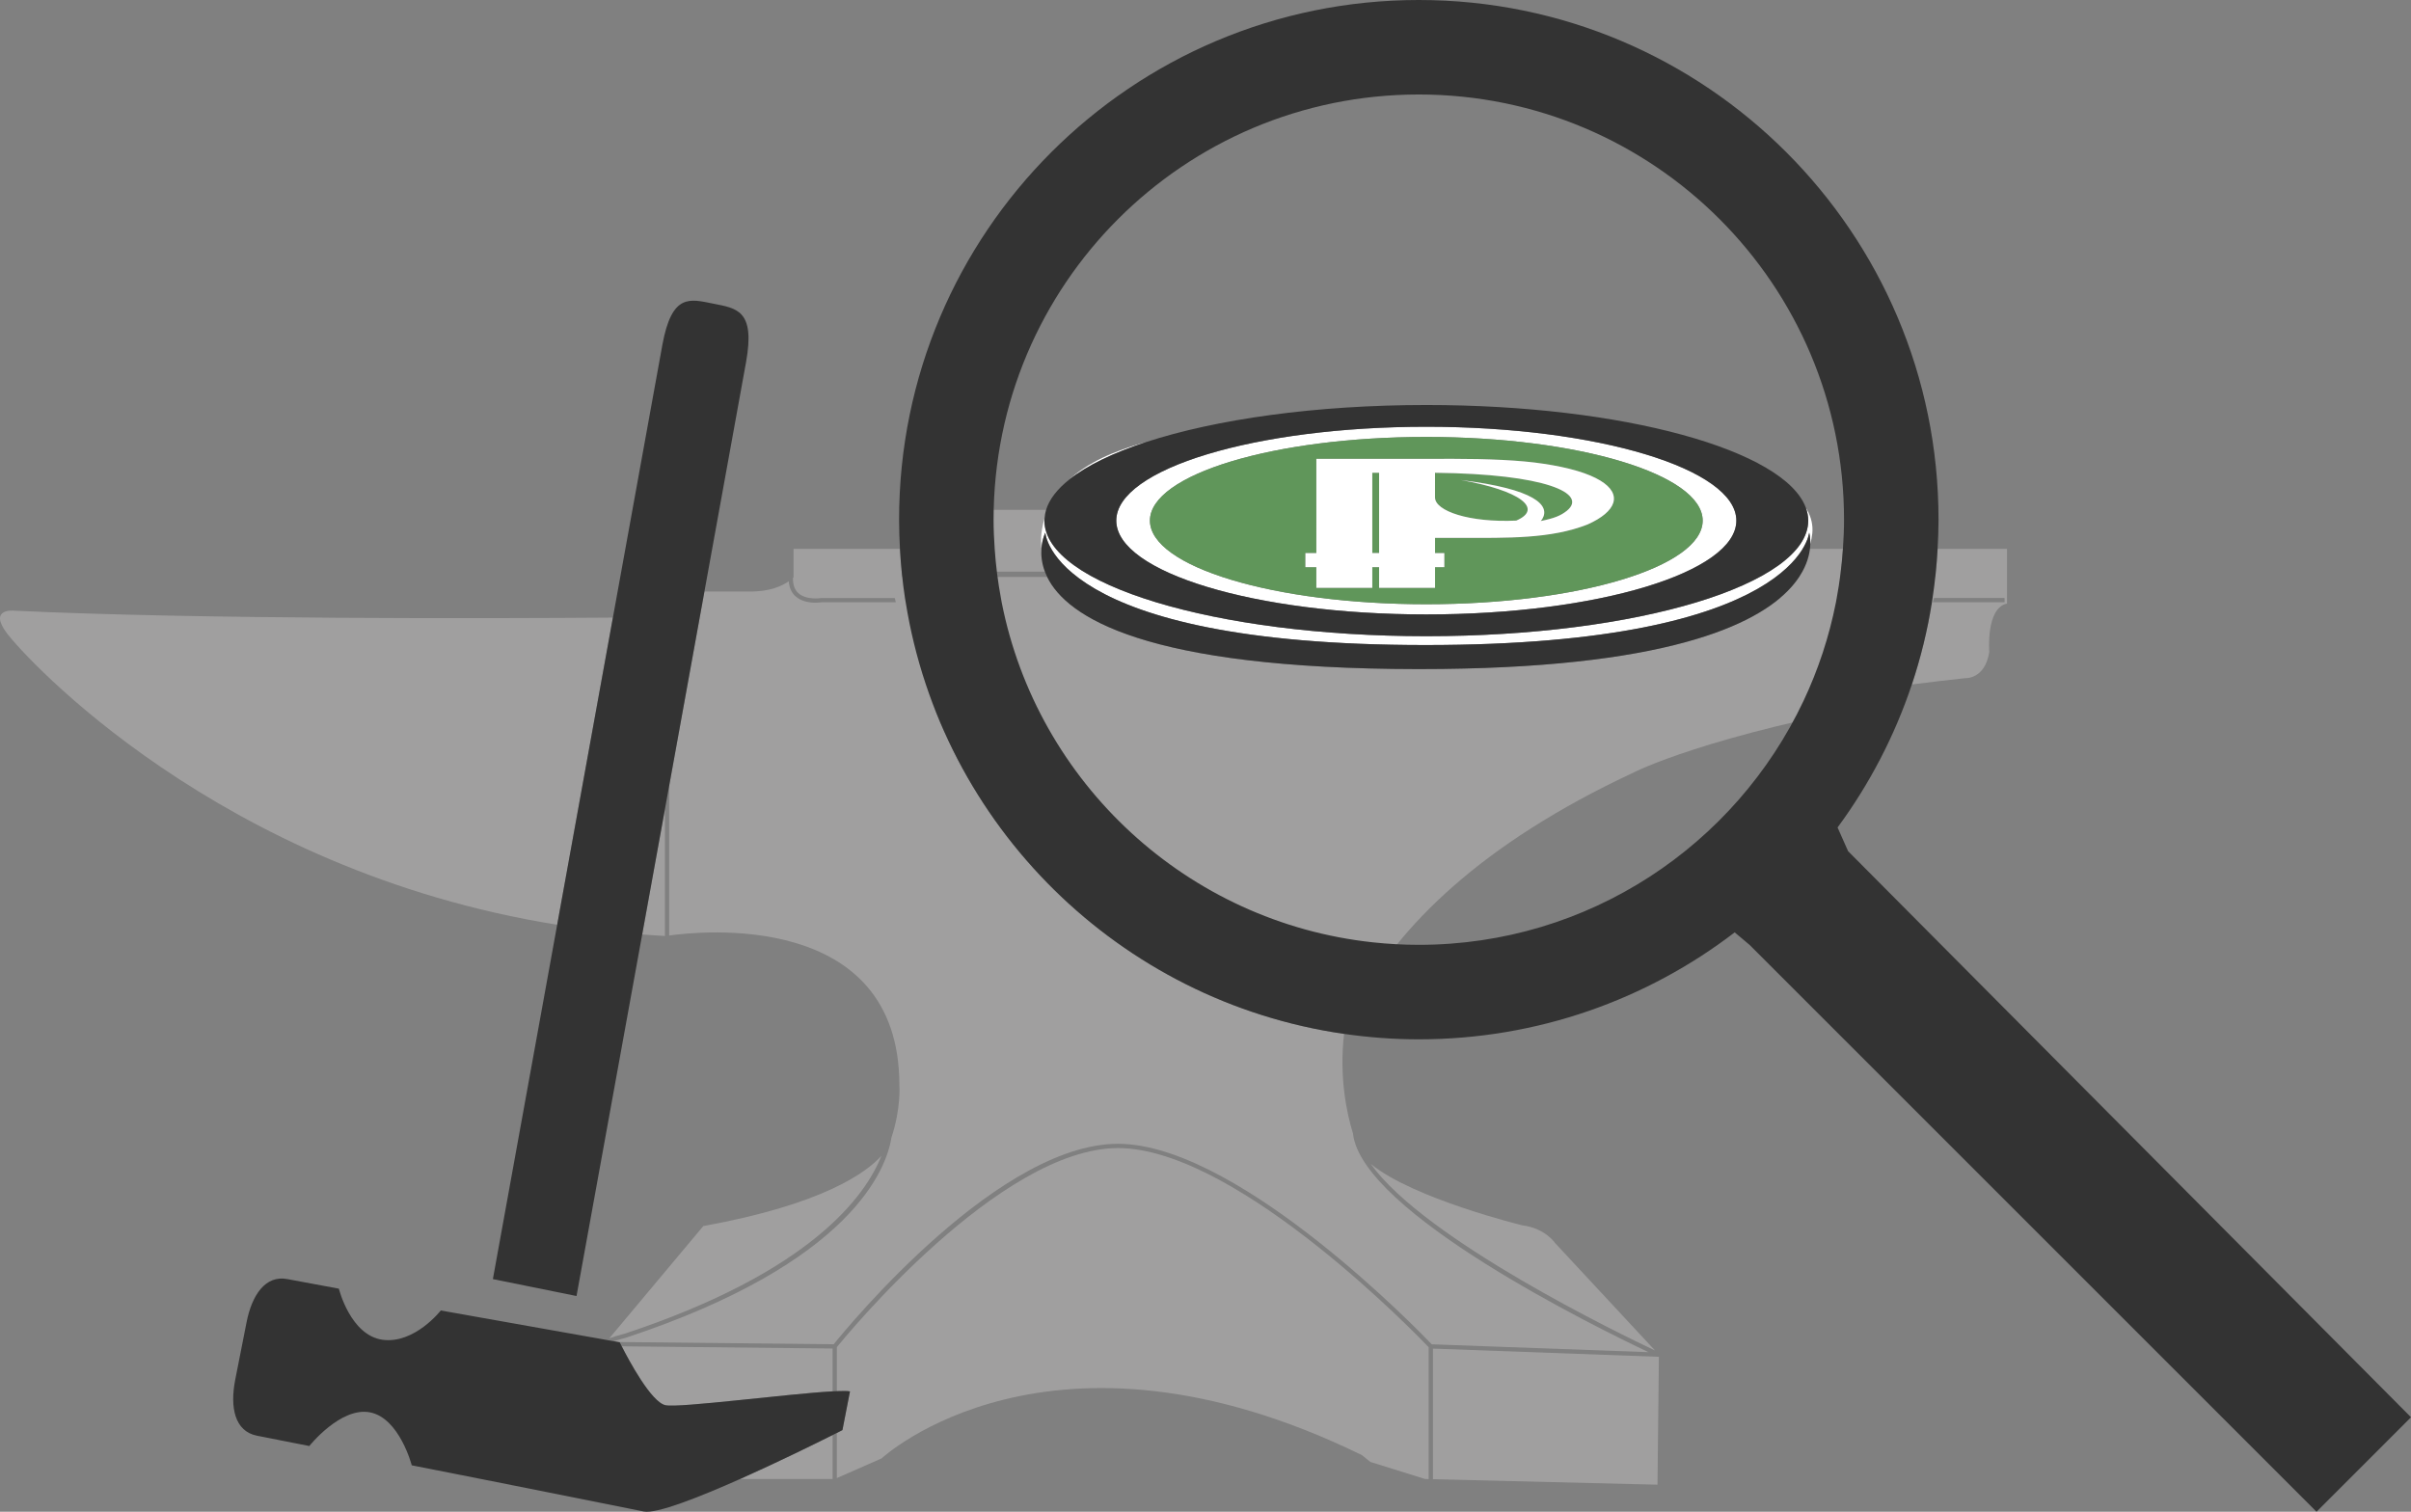<?xml version="1.0" encoding="utf-8"?>
<!-- Generator: Adobe Illustrator 16.0.0, SVG Export Plug-In . SVG Version: 6.00 Build 0)  -->
<!DOCTYPE svg PUBLIC "-//W3C//DTD SVG 1.1 Tiny//EN" "http://www.w3.org/Graphics/SVG/1.1/DTD/svg11-tiny.dtd">
<svg version="1.1" baseProfile="tiny" id="Layer_1" xmlns="http://www.w3.org/2000/svg" xmlns:xlink="http://www.w3.org/1999/xlink"
	 x="0px" y="0px" viewBox="0 0 365.146 228.98" xml:space="preserve">
<rect x="0" y="0" width="365.146" height="228.98" fill="#808080" stroke="none"/>
<path fill="none" d="M158.246,86.586l-23.573,0c0.049,0.268,0.091,0.539,0.144,0.806h23.778
	C158.461,87.119,158.346,86.85,158.246,86.586z"/>
<path fill="none" d="M261.251,91.223h16.803c0.042-0.213,0.075-0.43,0.115-0.645l-16.528,0
	C261.524,90.791,261.396,91.005,261.251,91.223z"/>
<path fill="none" d="M173.282,79.482c2.176-1.993,5.326-3.451,9.255-4.516c8.408-2.749,20.426-4.472,33.779-4.472
	c23.727,0,43.255,5.437,45.751,12.418c0.046,0.074,0.098,0.147,0.14,0.221l16.903,0c0.1-1.463,0.168-2.935,0.168-4.423
	c0-35.568-28.832-64.4-64.4-64.4c-35.569,0-64.401,28.832-64.401,64.4c0,1.488,0.069,2.958,0.168,4.421h19.847
	C170.881,81.858,171.837,80.634,173.282,79.482z M207.722,28.623v14.312c-14.312,0-28.622,14.31-28.622,28.622h-14.312
	C164.789,50.089,186.254,28.623,207.722,28.623z"/>
<path fill="none" d="M303.591,90.578l-10.903,0c-0.033,0.214-0.059,0.431-0.093,0.645h10.996V90.578z"/>
<path fill="none" d="M247.463,116.984c-23.302,10.864-35.683,23.428-41.954,35.145c2.858,0.305,5.76,0.471,8.699,0.471
	c32.357,0,60.267-18.994,73.218-46.434C258.352,111.348,247.463,116.984,247.463,116.984z"/>
<path fill="#A09F9F" d="M126.098,224.021v-6.656c-2.618,1.311-8.321,4.122-14.009,6.656H126.098z"/>
<path fill="#A09F9F" d="M100.802,212.847c2.153,0.429,18.533-1.731,25.295-2.104v-6.486l-31.936-0.332
	C95.189,205.942,98.643,212.427,100.802,212.847z"/>
<path fill="#A09F9F" d="M100.703,141.773v-19.208c-1.148,6.33-2.308,12.715-3.443,18.973
	C98.404,141.621,99.54,141.716,100.703,141.773z"/>
<path fill="#A09F9F" d="M2.138,92.499c0,0-3.982-0.43-1.076,3.443c2.636,3.515,31.94,35.901,83.322,44.126l8.439-46.522
	C74.31,93.681,30.201,93.831,2.138,92.499z"/>
<path fill="#A09F9F" d="M133.489,175.07c-2.241,2.496-8.759,7.336-26.976,10.641l-14.247,17.015
	c0.504-0.203,1.242-0.439,2.329-0.715C122.823,192.675,131.075,181.164,133.489,175.07z"/>
<path fill="#A09F9F" d="M230.583,185.604c0,0-16.582-4.035-22.992-9.324c8.18,11.496,38.072,25.924,43.064,28.278l-15.125-16.267
	C235.53,188.294,234.026,186.033,230.583,185.604z"/>
<path fill="#A09F9F" d="M303.591,90.578v0.645h-10.996c-0.683,4.274-1.703,8.435-3.045,12.451c2.572-0.329,5.254-0.648,8.069-0.953
	c0,0,3.012,0.216,3.656-3.979c0,0-0.537-6.67,2.689-7.318v-8.289h-10.514c-0.139,2.515-0.395,4.998-0.764,7.444L303.591,90.578z"/>
<path fill="#A09F9F" d="M137.167,91.223h-12.736c-0.02,0.005-0.392,0.067-0.928,0.067c-0.873,0-2.183-0.166-3.085-1.027
	c-0.576-0.547-0.891-1.297-0.961-2.221c-0.938,0.662-2.851,1.621-6.055,1.55l-6.715,0.004c-1.633,9-3.463,19.086-5.34,29.427v22.68
	c4.37-0.62,34.865-3.995,34.865,22.678c0,0,0.269,3.48-1.192,7.886c-0.723,4.621-5.797,18.972-40.243,30.363
	c-0.609,0.154-1.253,0.347-1.79,0.529l0.638,0.113l32.639,0.342c1.971-2.45,25.581-31.287,43.965-30.342
	c18.2,0.936,44.833,28.484,46.612,30.348l32.824,1.19c-7.814-3.698-43.463-21.198-44.755-33.124c-0.971-3.159-2.1-8.549-1.35-15.084
	C169.549,151.702,142.574,125.063,137.167,91.223z"/>
<path fill="#A09F9F" d="M120.179,83.133v4.306c0,0-0.033,0.037-0.082,0.087c-0.021,0.982,0.222,1.752,0.762,2.269
	c1.221,1.163,3.492,0.792,3.515,0.789l12.683,0c-0.37-2.448-0.622-4.934-0.762-7.45H120.179z"/>
<path fill="#A09F9F" d="M247.463,116.984c0,0,10.889-5.637,39.963-10.818c2.785-5.901,4.878-12.194,6.174-18.774h-21.115
	c-3.642,5.515-14.774,12.604-47.577,13.783c-2.105,0.084-4.26,0.135-6.457,0.152c-1.199,0.013-2.414,0.021-3.665,0.021
	c-41.475-0.037-53.244-7.935-56.19-13.956h-23.778c6.772,34.39,35.319,60.954,70.692,64.737
	C211.78,140.412,224.161,127.849,247.463,116.984z"/>
<path fill="#A09F9F" d="M162.731,83.042c-0.079-0.73-0.093-1.479-0.004-2.258c0.091-0.799,0.259-1.552,0.475-2.28
	c0.027-0.43,0.1-0.857,0.228-1.278h-24.941c0.215,3.174,0.613,6.297,1.185,9.36l23.573,0
	C162.742,85.241,162.654,84.021,162.731,83.042z"/>
<path fill="#A09F9F" d="M262.834,85.965c-0.045,0.439-0.132,0.867-0.239,1.29c-0.024,0.842-0.231,2.008-0.954,3.324l16.528,0
	c0.454-2.436,0.77-4.919,0.941-7.444l-16.903,0C262.713,84.042,262.933,84.988,262.834,85.965z"/>
<polygon fill="#A09F9F" points="217.023,224.044 216.719,224.044 251.026,224.882 251.24,205.513 217.023,204.271 "/>
<polygon fill="#A09F9F" points="216.378,204.063 216.377,204.063 216.378,204.063 "/>
<path fill="#A09F9F" d="M128.73,210.749l-1.143,5.865c0,0-0.312,0.159-0.847,0.429v6.836l6.78-2.979c0,0,25.392-23.637,72.738-0.499
	l1.293,1.038l8.285,2.581l0.537,0.013v-19.97h0.003c-1.641-1.719-28.181-29.222-46.18-30.147c-0.277-0.015-0.561-0.021-0.841-0.021
	c-17.917,0-41.274,28.501-42.615,30.155v6.662C127.677,210.673,128.373,210.68,128.73,210.749z"/>
<path fill="#FFFFFF" d="M161.936,72.638c2.66-2.119,6.636-4.042,11.631-5.675C168.629,68.301,164.67,70.134,161.936,72.638z"/>
<path fill="#FFFFFF" d="M215.878,97.705c56.656,0,58.121-17.026,58.121-17.026s0.204,0.654,0.173,1.727
	c0.136-0.531,0.245-1.069,0.302-1.621c0.124-1.228-0.153-2.417-0.788-3.557c-0.053-0.093-0.118-0.185-0.175-0.278
	c0.224,0.626,0.347,1.262,0.347,1.906c0,9.67-25.896,17.507-57.841,17.507c-31.946,0-57.844-7.838-57.844-17.507
	c0-0.118,0.021-0.234,0.03-0.351c-0.216,0.728-0.384,1.481-0.475,2.28c-0.088,0.779-0.075,1.528,0.004,2.258
	c0.114-1.446,0.583-2.364,0.583-2.364S159.222,97.705,215.878,97.705z"/>
<path fill="#FFFFFF" d="M169.061,78.855c0,7.839,21.063,14.211,46.956,14.211c25.889,0,46.953-6.375,46.953-14.211
	c0-7.839-21.065-14.214-46.953-14.214C190.123,64.641,169.061,71.017,169.061,78.855z M216.017,66.182
	c23.077,0,41.853,5.685,41.853,12.673c0,6.987-18.775,12.667-41.853,12.667c-23.081,0-41.858-5.681-41.858-12.667
	C174.158,71.87,192.936,66.182,216.017,66.182z"/>
<path fill="#FFFFFF" d="M224.907,101.175c-2.066,0.074-4.216,0.126-6.457,0.152C220.647,101.31,222.802,101.259,224.907,101.175z"/>
<path fill="#333333" d="M216.017,96.362c31.945,0,57.841-7.837,57.841-17.507c0-0.644-0.123-1.279-0.347-1.906
	c-3.138-8.774-27.678-15.606-57.494-15.606c-16.78,0-31.884,2.165-42.449,5.619c-4.996,1.633-8.971,3.556-11.631,5.675
	c-1.816,1.448-3.018,2.986-3.506,4.588c-0.128,0.421-0.201,0.848-0.228,1.278c-0.008,0.117-0.03,0.233-0.03,0.351
	C158.172,88.524,184.07,96.362,216.017,96.362z M216.017,64.641c25.888,0,46.953,6.375,46.953,14.214
	c0,7.837-21.064,14.211-46.953,14.211c-25.894,0-46.956-6.373-46.956-14.211C169.061,71.017,190.123,64.641,216.017,64.641z"/>
<path fill="#60965A" d="M229.639,78.854c4.173-1.797,0.563-4.578-8.392-6.141c11.254,1.366,13.554,3.835,12.34,5.889
	c-0.065,0.105-0.15,0.21-0.233,0.316c2.052-0.415,3.027-0.816,3.946-1.55c3.242-2.629-3.218-5.577-19.965-5.758v3.742
	C217.335,77.401,222.529,79.183,229.639,78.854z"/>
<polygon fill="#60965A" points="207.834,78.737 207.834,80.848 207.834,83.773 208.865,83.773 208.865,80.848 208.865,78.737 
	208.865,71.609 207.834,71.609 "/>
<path fill="#60965A" d="M174.158,78.855c0,6.987,18.777,12.667,41.858,12.667c23.077,0,41.853-5.681,41.853-12.667
	c0-6.988-18.775-12.673-41.853-12.673C192.936,66.182,174.158,71.87,174.158,78.855z M208.863,69.507h8.472
	c0.827-0.007,1.638-0.011,2.44-0.011c5.604,0.004,10.485,0.205,13.956,0.743c8.129,1.206,11.331,3.602,10.597,5.934
	c-0.367,1.153-1.7,2.291-3.872,3.26c-5.59,2.206-12.051,2.042-19.432,2.042l-3.687-0.005v2.31h1.404v2.124h-1.404v3.137h-8.473
	v-3.137h-1.031v3.137h-8.471v-3.137h-1.655v-2.124h1.655V69.507H208.863z"/>
<path fill="#FFFFFF" d="M199.363,83.779h-1.655v2.124h1.655v3.137h8.471v-3.137h1.031v3.137h8.473v-3.137h1.404v-2.124h-1.404v-2.31
	l3.687,0.005c7.381,0,13.842,0.164,19.432-2.042c2.172-0.969,3.505-2.107,3.872-3.26c0.734-2.333-2.468-4.729-10.597-5.934
	c-3.471-0.539-8.353-0.739-13.956-0.743c-0.803,0-1.613,0.004-2.44,0.011h-8.472h-9.5V83.779z M217.335,71.609
	c16.747,0.181,23.207,3.129,19.965,5.758c-0.919,0.733-1.895,1.135-3.946,1.55c0.083-0.105,0.168-0.21,0.233-0.316
	c1.214-2.054-1.086-4.523-12.34-5.889c8.954,1.563,12.564,4.344,8.392,6.141c-7.109,0.329-12.304-1.453-12.304-3.502V71.609z
	 M208.865,71.609v7.128v2.111v2.925h-1.031v-2.925v-2.111v-7.128H208.865z"/>
<path fill="#333333" d="M274.172,82.405c0.031-1.072-0.173-1.727-0.173-1.727s-1.465,17.026-58.121,17.026
	c-56.656,0-57.564-17.026-57.564-17.026s-0.469,0.918-0.583,2.364c-0.078,0.979,0.01,2.199,0.515,3.543
	c0.1,0.264,0.215,0.533,0.349,0.806c2.946,6.021,14.715,13.918,56.19,13.956c1.251,0.001,2.466-0.008,3.665-0.021
	c2.241-0.026,4.391-0.078,6.457-0.152c32.803-1.179,43.936-8.268,47.577-13.783c0.181-0.274,0.344-0.543,0.489-0.809
	C273.882,84.929,274.142,83.464,274.172,82.405z"/>
<path fill="#333333" d="M112.989,54.855c1.438-7.941-1.477-8.155-4.974-8.865c-3.502-0.687-6.268-1.652-7.71,6.309l-7.482,41.246
	l-8.439,46.522l-9.737,53.675l12.667,2.564c1.811-9.955,5.716-31.462,9.946-54.769c1.136-6.258,2.295-12.643,3.443-18.973
	c0.215-1.184,0.429-2.364,0.643-3.543c1.876-10.341,3.707-20.427,5.34-29.427C110.329,69.521,112.989,54.855,112.989,54.855z"/>
<path fill="#333333" d="M66.758,198.495c0,0-3.977,5.105-8.837,4.435c-4.861-0.684-6.6-7.738-6.6-7.738l-7.775-1.445
	c-3.351-0.658-5.403,2.417-6.211,6.57l-1.72,8.721c-0.798,4.13-0.074,7.749,3.289,8.423c0,0,3.183,0.623,7.943,1.565
	c0,0,4.737-5.963,9.195-5.097c4.466,0.871,6.318,8.021,6.318,8.021c13.541,2.654,32.588,6.483,35.146,6.994
	c1.942,0.371,8.245-2.099,14.583-4.922c5.688-2.534,11.391-5.346,14.009-6.656c0.242-0.121,0.456-0.229,0.643-0.322
	c0.535-0.27,0.847-0.429,0.847-0.429l1.143-5.865c-0.357-0.069-1.053-0.076-1.99-0.037c-0.204,0.008-0.416,0.018-0.643,0.03
	c-6.762,0.373-23.143,2.533-25.295,2.104c-2.16-0.42-5.613-6.904-6.64-8.923c-0.19-0.373-0.307-0.611-0.307-0.611l-0.23-0.041
	l-0.638-0.113L66.758,198.495z"/>
<path fill="#333333" d="M279.894,128.927l-1.594-3.591c4.808-6.524,8.63-13.818,11.25-21.662c1.342-4.016,2.362-8.177,3.045-12.451
	c0.034-0.214,0.06-0.43,0.093-0.645c0.369-2.446,0.625-4.929,0.764-7.444c0.082-1.465,0.138-2.938,0.138-4.423
	C293.589,35.24,258.343,0,214.878,0c-43.472,0-78.712,35.24-78.712,78.712c0,1.484,0.049,2.957,0.13,4.421
	c0.14,2.516,0.392,5.002,0.762,7.45c0.033,0.215,0.074,0.426,0.109,0.641c5.408,33.84,32.383,60.479,66.394,65.378
	c3.697,0.533,7.473,0.822,11.317,0.822c17.994,0,34.576-6.037,47.84-16.198l2.248,1.887l85.869,85.868l14.311-14.312
	L279.894,128.927z M214.878,143.112c-2.34,0-4.648-0.132-6.923-0.375c-28.148-3.01-50.864-24.148-56.253-51.514
	c-0.042-0.212-0.075-0.428-0.114-0.641c-0.455-2.438-0.771-4.923-0.942-7.449c-0.099-1.463-0.168-2.934-0.168-4.421
	c0-35.568,28.832-64.4,64.401-64.4c35.568,0,64.4,28.832,64.4,64.4c0,1.488-0.068,2.959-0.168,4.423
	c-0.172,2.524-0.487,5.008-0.941,7.444c-0.04,0.214-0.073,0.431-0.115,0.645c-1.031,5.236-2.696,10.243-4.913,14.939
	C262.835,127.998,240.626,143.112,214.878,143.112z"/>
<g>
</g>
<g>
</g>
<g>
</g>
<g>
</g>
<g>
</g>
<g>
</g>
</svg>
